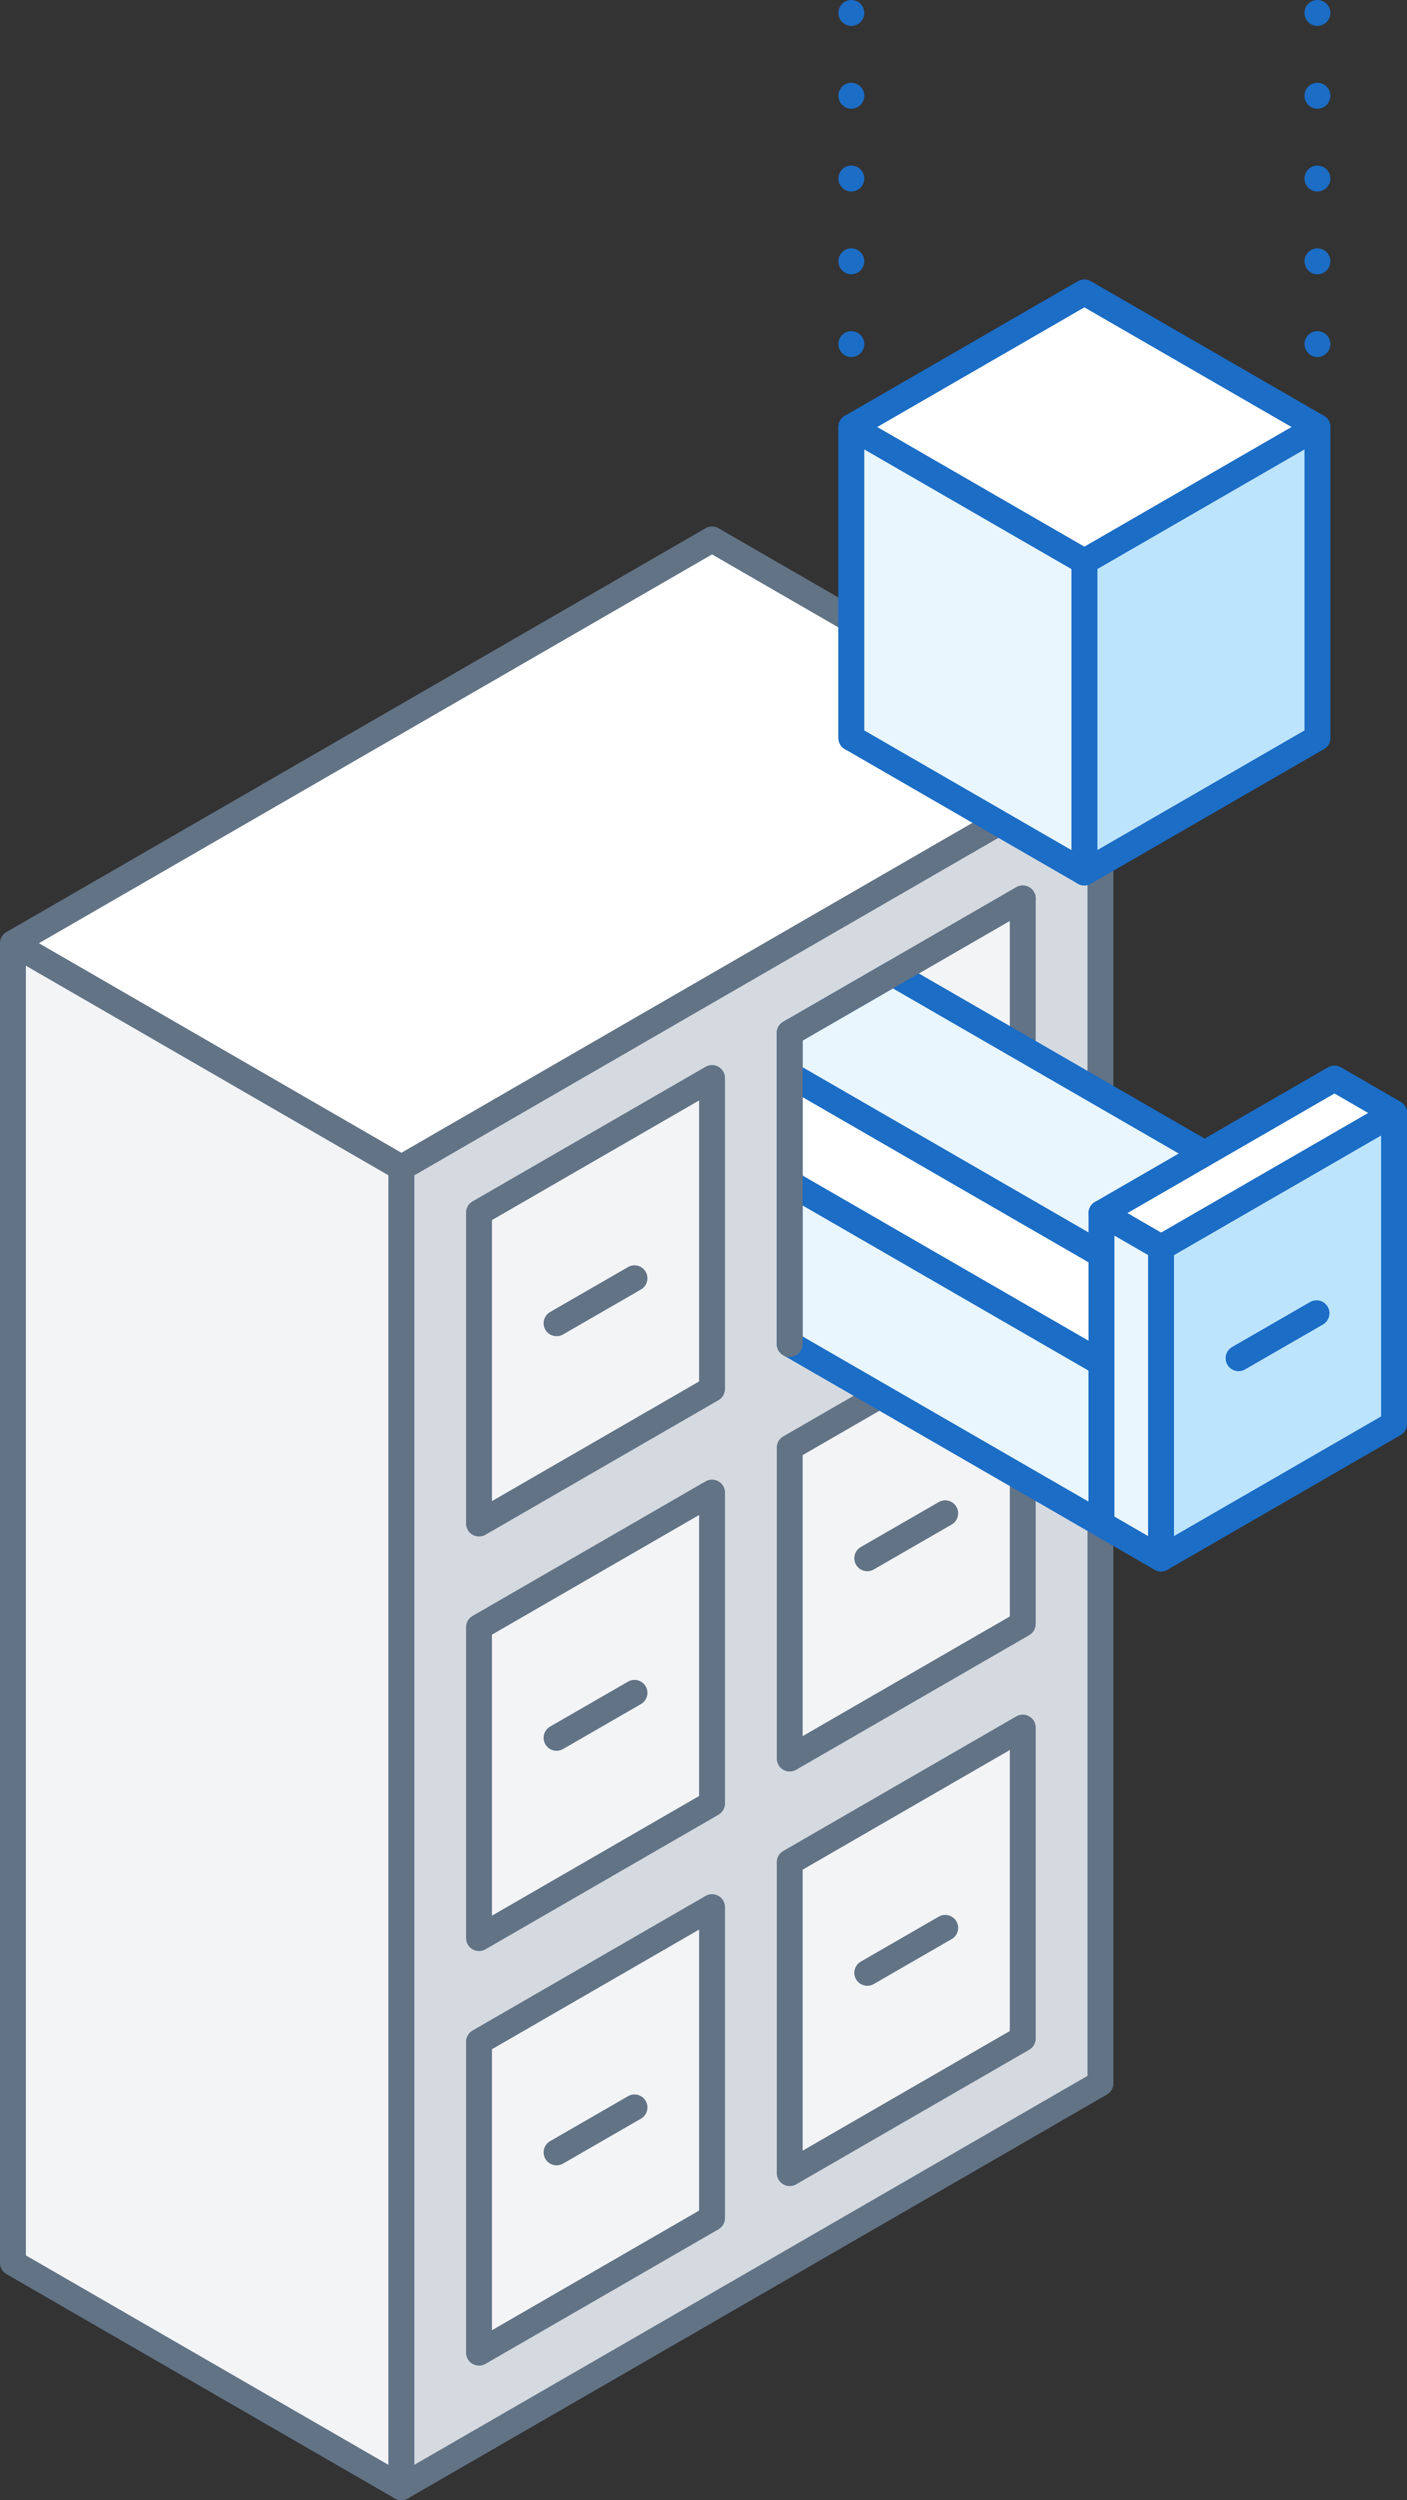 <svg xmlns="http://www.w3.org/2000/svg" width="108.68" height="192.99" viewBox="0 0 108.68 192.99"><rect x="0" y="0" width="108.68" height="192.99" fill="#333333" stroke="none"/><defs><style>.cls-1,.cls-2,.cls-5{fill:none;}.cls-1,.cls-2,.cls-7,.cls-8,.cls-9{stroke:#1b6dc6;}.cls-1,.cls-2,.cls-3,.cls-4,.cls-5,.cls-6,.cls-7,.cls-8,.cls-9{stroke-linecap:round;stroke-linejoin:round;stroke-width:2px;}.cls-2{stroke-dasharray:0 6.39;}.cls-3{fill:#d5dae0;}.cls-3,.cls-4,.cls-5,.cls-6{stroke:#627386;}.cls-4{fill:#f2f4f6;}.cls-6,.cls-7{fill:#fff;}.cls-8{fill:#e9f6fe;}.cls-9{fill:#bde4fd;}</style></defs><title>cabinet_01</title><g id="Layer_2" data-name="Layer 2"><g id="Layer_1-2" data-name="Layer 1"><line class="cls-1" x1="65.76" y1="1" x2="65.76" y2="1"/><line class="cls-2" x1="65.76" y1="7.39" x2="65.76" y2="29.76"/><line class="cls-1" x1="65.76" y1="32.96" x2="65.76" y2="32.96"/><polygon class="cls-3" points="61 72.81 61 72.81 31 90.14 31 191.99 55 178.14 55 178.14 85 160.81 85 58.96 61 72.81"/><polygon class="cls-4" points="79 125.35 61 135.74 61 111.74 79 101.35 79 125.35"/><line class="cls-5" x1="66.99" y1="120.28" x2="73.01" y2="116.81"/><polygon class="cls-4" points="79 157.35 61 167.74 61 143.74 79 133.35 79 157.35"/><line class="cls-5" x1="66.99" y1="152.28" x2="73.01" y2="148.81"/><polygon class="cls-4" points="79 93.35 61 103.74 61 79.74 79 69.35 79 93.35"/><polygon class="cls-6" points="85 58.96 55 41.64 25 58.96 25 58.96 1 72.81 31 90.14 55 76.28 55 76.28 85 58.96"/><polygon class="cls-4" points="31 191.99 1 174.67 1 72.81 31 90.14 31 191.99"/><polygon class="cls-7" points="64.56 80.75 97.6 96.3 99.52 110.68 91.77 111.52 77.54 106.66 61 97.02 61 81.56 64.56 80.75"/><polygon class="cls-8" points="61 91.32 85.08 105.22 85.08 117.64 61 103.74 61 91.32"/><polygon class="cls-8" points="68.97 75.14 103.08 94.83 103.08 107.25 61 82.96 61 79.74 68.97 75.14"/><polygon class="cls-9" points="107.68 109.91 89.68 120.3 89.68 96.3 107.68 85.91 107.68 109.91"/><polygon class="cls-7" points="107.68 85.91 103.08 83.25 85.08 93.64 89.68 96.3 107.68 85.91"/><polygon class="cls-8" points="89.68 120.3 85.08 117.64 85.08 93.64 89.68 96.3 89.68 120.3"/><line class="cls-9" x1="95.67" y1="104.84" x2="101.69" y2="101.37"/><line class="cls-6" x1="61" y1="79.74" x2="61" y2="103.74"/><polygon class="cls-7" points="83.76 22.57 65.76 32.96 65.76 56.96 83.76 46.57 101.76 56.96 101.76 32.96 83.76 22.57"/><polygon class="cls-9" points="101.76 56.96 83.76 67.35 83.76 43.35 101.76 32.96 101.76 56.96"/><polygon class="cls-8" points="65.76 56.96 83.76 67.35 83.76 43.35 65.76 32.96 65.76 56.96"/><line class="cls-1" x1="101.76" y1="1" x2="101.76" y2="1"/><line class="cls-2" x1="101.76" y1="7.39" x2="101.76" y2="29.76"/><line class="cls-1" x1="101.76" y1="32.96" x2="101.76" y2="32.96"/><polygon class="cls-4" points="55 107.21 37 117.6 37 93.6 55 83.21 55 107.21"/><line class="cls-5" x1="42.99" y1="102.14" x2="49.01" y2="98.67"/><polygon class="cls-4" points="55 139.21 37 149.6 37 125.6 55 115.21 55 139.21"/><line class="cls-5" x1="42.99" y1="134.14" x2="49.01" y2="130.67"/><polygon class="cls-4" points="55 171.21 37 181.6 37 157.6 55 147.21 55 171.21"/><line class="cls-5" x1="42.99" y1="166.14" x2="49.01" y2="162.67"/><line class="cls-4" x1="79" y1="69.35" x2="61" y2="79.74"/></g></g></svg>